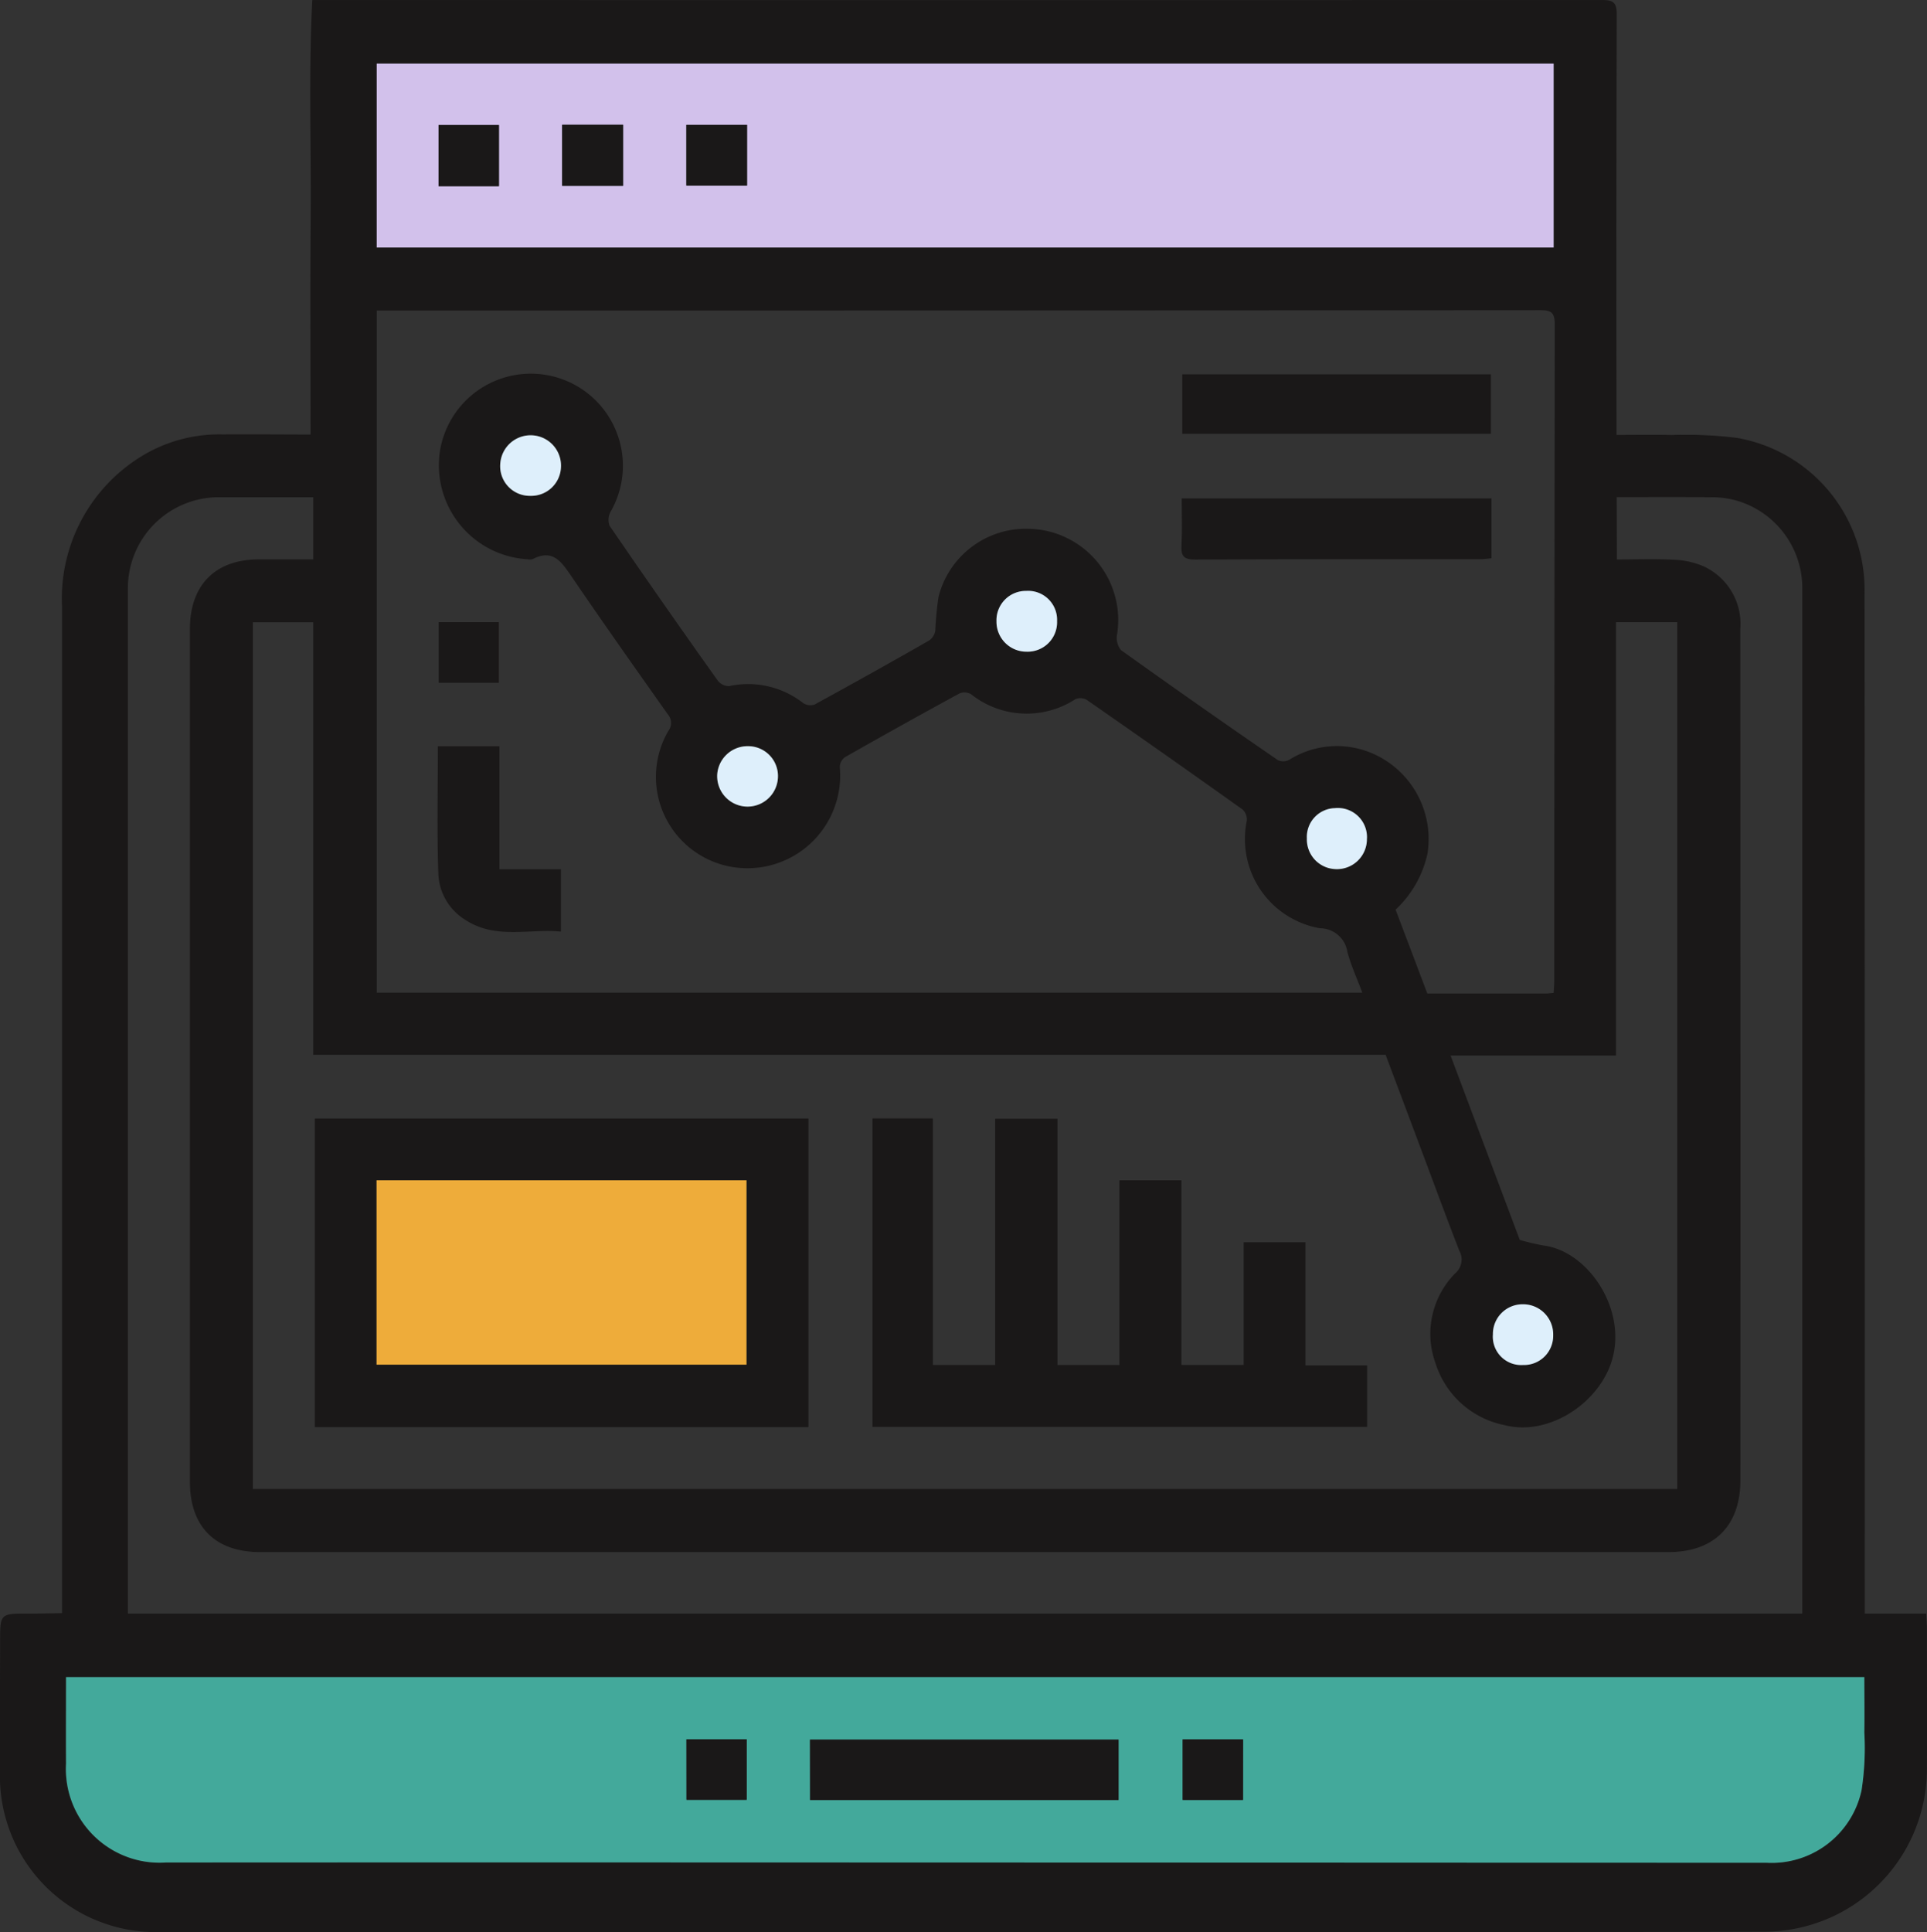 <svg xmlns="http://www.w3.org/2000/svg" xmlns:xlink="http://www.w3.org/1999/xlink" width="119.75" height="120.04" viewBox="0 0 119.75 120.04">
  <rect x="0" y="0" width="119.75" height="120.04" fill="#333333" stroke="none"/>
  <defs>
    <clipPath id="clip-path">
      <rect id="Rectángulo_52614" data-name="Rectángulo 52614" width="119.75" height="120.04" fill="none"/>
    </clipPath>
  </defs>
  <g id="Grupo_175151" data-name="Grupo 175151" transform="translate(2367.083 9132.52)">
    <g id="Grupo_174738" data-name="Grupo 174738" transform="translate(-2367.083 -9132.52)">
      <g id="Grupo_171288" data-name="Grupo 171288" clip-path="url(#clip-path)">
        <path id="Trazado_212384" data-name="Trazado 212384" d="M115.883,100.253H119.7c.018.389.044.7.045,1.008,0,2.859.012,5.717,0,8.576a10.117,10.117,0,0,1-10.186,10.181c-8.683.027-17.365.017-26.047.018q-19.235,0-38.47,0-17.472,0-34.943,0A9.688,9.688,0,0,1,0,110.025c-.009-2.752,0-5.5.008-8.255,0-1.456.078-1.519,1.556-1.515.747,0,1.495-.015,2.242-.028.047,0,.093-.044.049-.022,0-3.56,0-7.073,0-10.586q0-25.967,0-51.934a10.364,10.364,0,0,1,4.922-9.326,9.239,9.239,0,0,1,5.032-1.369c1.576-.01,3.152,0,4.729.005H19.3c0-4.58-.027-9.052.008-13.524s-.133-8.936.1-13.469h1.065q39.553.01,79.105,0c.717,0,.892.2.89.9q-.033,12.623-.013,25.246v.874c1.181,0,2.3-.02,3.414.005a25.9,25.9,0,0,1,4.073.18,9.57,9.57,0,0,1,7.927,9.593q.022,31.216.014,62.433v1.021M96.549,61.692c.016-.3.039-.534.039-.77q.007-20.4.028-40.8c0-.771-.3-.849-.938-.849q-35.706.025-71.412.021h-.853V61.675H84.658c-.335-.9-.707-1.7-.929-2.538a1.729,1.729,0,0,0-1.705-1.463,5.625,5.625,0,0,1-4.547-6.662.845.845,0,0,0-.26-.717q-4.82-3.436-9.683-6.81a.8.8,0,0,0-.7-.047,5.56,5.56,0,0,1-6.495-.309.817.817,0,0,0-.712-.045q-3.58,1.948-7.122,3.964a.772.772,0,0,0-.318.612,5.762,5.762,0,0,1-6.971,6.151,5.677,5.677,0,0,1-3.69-8.387.822.822,0,0,0-.038-1.058c-2.017-2.852-4.033-5.706-6-8.591-.606-.888-1.149-1.681-2.381-1.037a.627.627,0,0,1-.317.01,5.853,5.853,0,0,1-5.427-6.866,5.722,5.722,0,1,1,10.6,3.881,1.065,1.065,0,0,0-.083.9Q41.2,37.51,44.613,42.3a.874.874,0,0,0,.708.327,5.547,5.547,0,0,1,4.6,1.063.813.813,0,0,0,.7.084q3.578-1.956,7.118-3.979a.914.914,0,0,0,.383-.6,20.962,20.962,0,0,1,.2-2.105,5.6,5.6,0,0,1,5.622-4.235A5.67,5.67,0,0,1,69.421,39.4a1.213,1.213,0,0,0,.233.985q4.849,3.471,9.765,6.847a.8.8,0,0,0,.7-.027,5.579,5.579,0,0,1,5.264-.352,5.8,5.8,0,0,1,3.322,6.2,6.746,6.746,0,0,1-1.978,3.467L88.7,61.729c2.5,0,4.933,0,7.363,0,.132,0,.264-.019.488-.037M94.442,77.038a14.731,14.731,0,0,0,1.483.348c2.641.333,5.006,3.662,4.341,6.762-.613,2.855-3.906,5.13-6.753,4.4a5.646,5.646,0,0,1-4.3-3.834,5.337,5.337,0,0,1,1.239-5.619,1.124,1.124,0,0,0,.233-1.39c-.8-2.053-1.559-4.125-2.333-6.19-.743-1.98-1.486-3.959-2.245-5.979H19.464V38.661H15.71V92.513h88.521V38.657h-3.81V65.582H90.144l4.3,11.456M4.1,104.2c0,1.856-.009,3.616,0,5.376a5.824,5.824,0,0,0,6.2,6.142q12.021.008,24.043-.007,24.726,0,49.452.015,12.985,0,25.969.007a5.714,5.714,0,0,0,5.916-4.506,17.218,17.218,0,0,0,.172-3.586c.023-1.139,0-2.278,0-3.441Zm96.378-69.441c1.247,0,2.394-.045,3.536.018a5.148,5.148,0,0,1,1.843.406,3.931,3.931,0,0,1,2.291,3.889q.012,26.449.005,52.9c0,2.828-1.637,4.461-4.468,4.461q-43.761,0-87.522,0c-2.782,0-4.361-1.573-4.361-4.364q0-26.489,0-52.978c0-2.743,1.571-4.334,4.292-4.337h3.372V30.894h-.894q-2.525,0-5.049,0a5.646,5.646,0,0,0-5.574,5.531q0,31.458,0,62.916v.91H112v-.838q0-31.458,0-62.917a5.656,5.656,0,0,0-4.107-5.4,5.553,5.553,0,0,0-1.412-.2c-1.993-.022-3.986-.009-6.014-.009ZM96.548,3.954H23.411V15.38H96.548ZM84.944,52.1A1.811,1.811,0,0,0,82.952,50.2a1.79,1.79,0,0,0-1.741,1.886,1.841,1.841,0,0,0,1.73,1.9,1.863,1.863,0,0,0,2-1.9M44.566,48.178a1.889,1.889,0,0,0,3.776.121,1.854,1.854,0,0,0-1.87-1.937,1.89,1.89,0,0,0-1.907,1.816m21.123-9.6a1.8,1.8,0,0,0-1.925-1.865,1.825,1.825,0,0,0-1.841,1.89,1.86,1.86,0,0,0,1.865,1.886,1.831,1.831,0,0,0,1.9-1.91M32.964,30.809a1.851,1.851,0,0,0,1.9-1.735,1.889,1.889,0,0,0-3.768-.282,1.842,1.842,0,0,0,1.869,2.016m61.685,54a1.814,1.814,0,0,0,1.871-1.844,1.87,1.87,0,0,0-1.893-1.929,1.845,1.845,0,0,0-1.853,1.873,1.764,1.764,0,0,0,1.875,1.9" transform="translate(0 0)" fill="#1a1818"/>
        <path id="Trazado_212385" data-name="Trazado 212385" d="M25.526,649.957H137.287c0,1.163.018,2.3,0,3.441a17.22,17.22,0,0,1-.172,3.586,5.713,5.713,0,0,1-5.916,4.506q-12.985,0-25.969-.007-24.726-.008-49.452-.015-12.021,0-24.043.007a5.824,5.824,0,0,1-6.2-6.142c-.01-1.76,0-3.52,0-5.376m46.24,7.631H90.941v-3.746H71.766Zm-7.676-.01H67.83v-3.759H64.091Zm34.583-3.75H94.927v3.759h3.747Z" transform="translate(-21.431 -545.755)" fill="#43a99b"/>
        <path id="Trazado_212386" data-name="Trazado 212386" d="M219.162,36.086H146.025V24.66h73.137Zm-65.543-7.61h-3.752v3.8h3.752Zm3.932,3.78h3.782v-3.8H157.55Zm7.718-.021h3.77V28.463h-3.77Z" transform="translate(-122.614 -20.706)" fill="#d2c1eb"/>
        <path id="Trazado_212387" data-name="Trazado 212387" d="M510.281,315.031a1.863,1.863,0,0,1-2,1.9,1.842,1.842,0,0,1-1.73-1.9,1.79,1.79,0,0,1,1.741-1.886,1.811,1.811,0,0,1,1.992,1.894" transform="translate(-425.337 -262.934)" fill="#deeffb"/>
        <path id="Trazado_212388" data-name="Trazado 212388" d="M277.981,290.993a1.89,1.89,0,0,1,1.907-1.816,1.854,1.854,0,0,1,1.87,1.937,1.889,1.889,0,0,1-3.776-.121" transform="translate(-233.414 -242.816)" fill="#deeffb"/>
        <path id="Trazado_212389" data-name="Trazado 212389" d="M390.006,230.876a1.83,1.83,0,0,1-1.9,1.91,1.86,1.86,0,0,1-1.865-1.886,1.825,1.825,0,0,1,1.841-1.89,1.8,1.8,0,0,1,1.925,1.865" transform="translate(-324.317 -192.296)" fill="#deeffb"/>
        <path id="Trazado_212390" data-name="Trazado 212390" d="M195.8,172.644a1.842,1.842,0,0,1-1.869-2.016,1.889,1.889,0,0,1,3.768.282,1.851,1.851,0,0,1-1.9,1.734" transform="translate(-162.841 -141.836)" fill="#deeffb"/>
        <path id="Trazado_212391" data-name="Trazado 212391" d="M580.551,509.233a1.764,1.764,0,0,1-1.875-1.9,1.845,1.845,0,0,1,1.853-1.873,1.87,1.87,0,0,1,1.893,1.929,1.814,1.814,0,0,1-1.871,1.844" transform="translate(-485.902 -424.424)" fill="#deeffb"/>
        <rect id="Rectángulo_52605" data-name="Rectángulo 52605" width="19.177" height="3.696" transform="translate(73.472 23.257)" fill="#1a1818"/>
        <path id="Trazado_212392" data-name="Trazado 212392" d="M477.208,193.149v3.722c-.26.021-.489.056-.717.056-5.9,0-11.809-.008-17.714.021-.692,0-.865-.219-.832-.866.049-.955.013-1.913.013-2.933Z" transform="translate(-384.523 -162.183)" fill="#1a1818"/>
        <path id="Trazado_212393" data-name="Trazado 212393" d="M169.614,289.2h3.827v7.639h3.821v3.876c-2-.191-4.075.506-5.961-.742a3.518,3.518,0,0,1-1.659-2.871c-.09-2.61-.028-5.225-.028-7.9" transform="translate(-142.404 -242.833)" fill="#1a1818"/>
        <rect id="Rectángulo_52606" data-name="Rectángulo 52606" width="3.74" height="3.769" transform="translate(27.26 38.654)" fill="#1a1818"/>
        <path id="Trazado_212394" data-name="Trazado 212394" d="M152.725,452.652H122.051V433.478h30.674Zm-26.839-3.882h22.987V437.315H125.886Z" transform="translate(-102.484 -363.982)" fill="#1a1818"/>
        <path id="Trazado_212395" data-name="Trazado 212395" d="M341.944,448.762h3.87v-15.3h3.87v15.3h3.852V437.288h3.852v11.468h3.866v-7.621h3.84v7.652h3.834v3.818H338.189V433.443h3.754Z" transform="translate(-283.97 -363.952)" fill="#1a1818"/>
        <rect id="Rectángulo_52607" data-name="Rectángulo 52607" width="19.175" height="3.746" transform="translate(50.335 108.087)" fill="#1a1818"/>
        <rect id="Rectángulo_52608" data-name="Rectángulo 52608" width="3.739" height="3.758" transform="translate(42.66 108.064)" fill="#1a1818"/>
        <rect id="Rectángulo_52609" data-name="Rectángulo 52609" width="3.747" height="3.759" transform="translate(73.496 108.072)" fill="#1a1818"/>
        <rect id="Rectángulo_52610" data-name="Rectángulo 52610" width="3.752" height="3.796" transform="translate(27.253 7.769)" fill="#1a1818"/>
        <rect id="Rectángulo_52611" data-name="Rectángulo 52611" width="3.782" height="3.797" transform="translate(34.936 7.752)" fill="#1a1818"/>
        <rect id="Rectángulo_52612" data-name="Rectángulo 52612" width="3.77" height="3.771" transform="translate(42.655 7.757)" fill="#1a1818"/>
        <rect id="Rectángulo_52613" data-name="Rectángulo 52613" width="22.987" height="11.456" transform="translate(23.402 73.332)" fill="#eeac3a"/>
      </g>
    </g>
  </g>
</svg>
